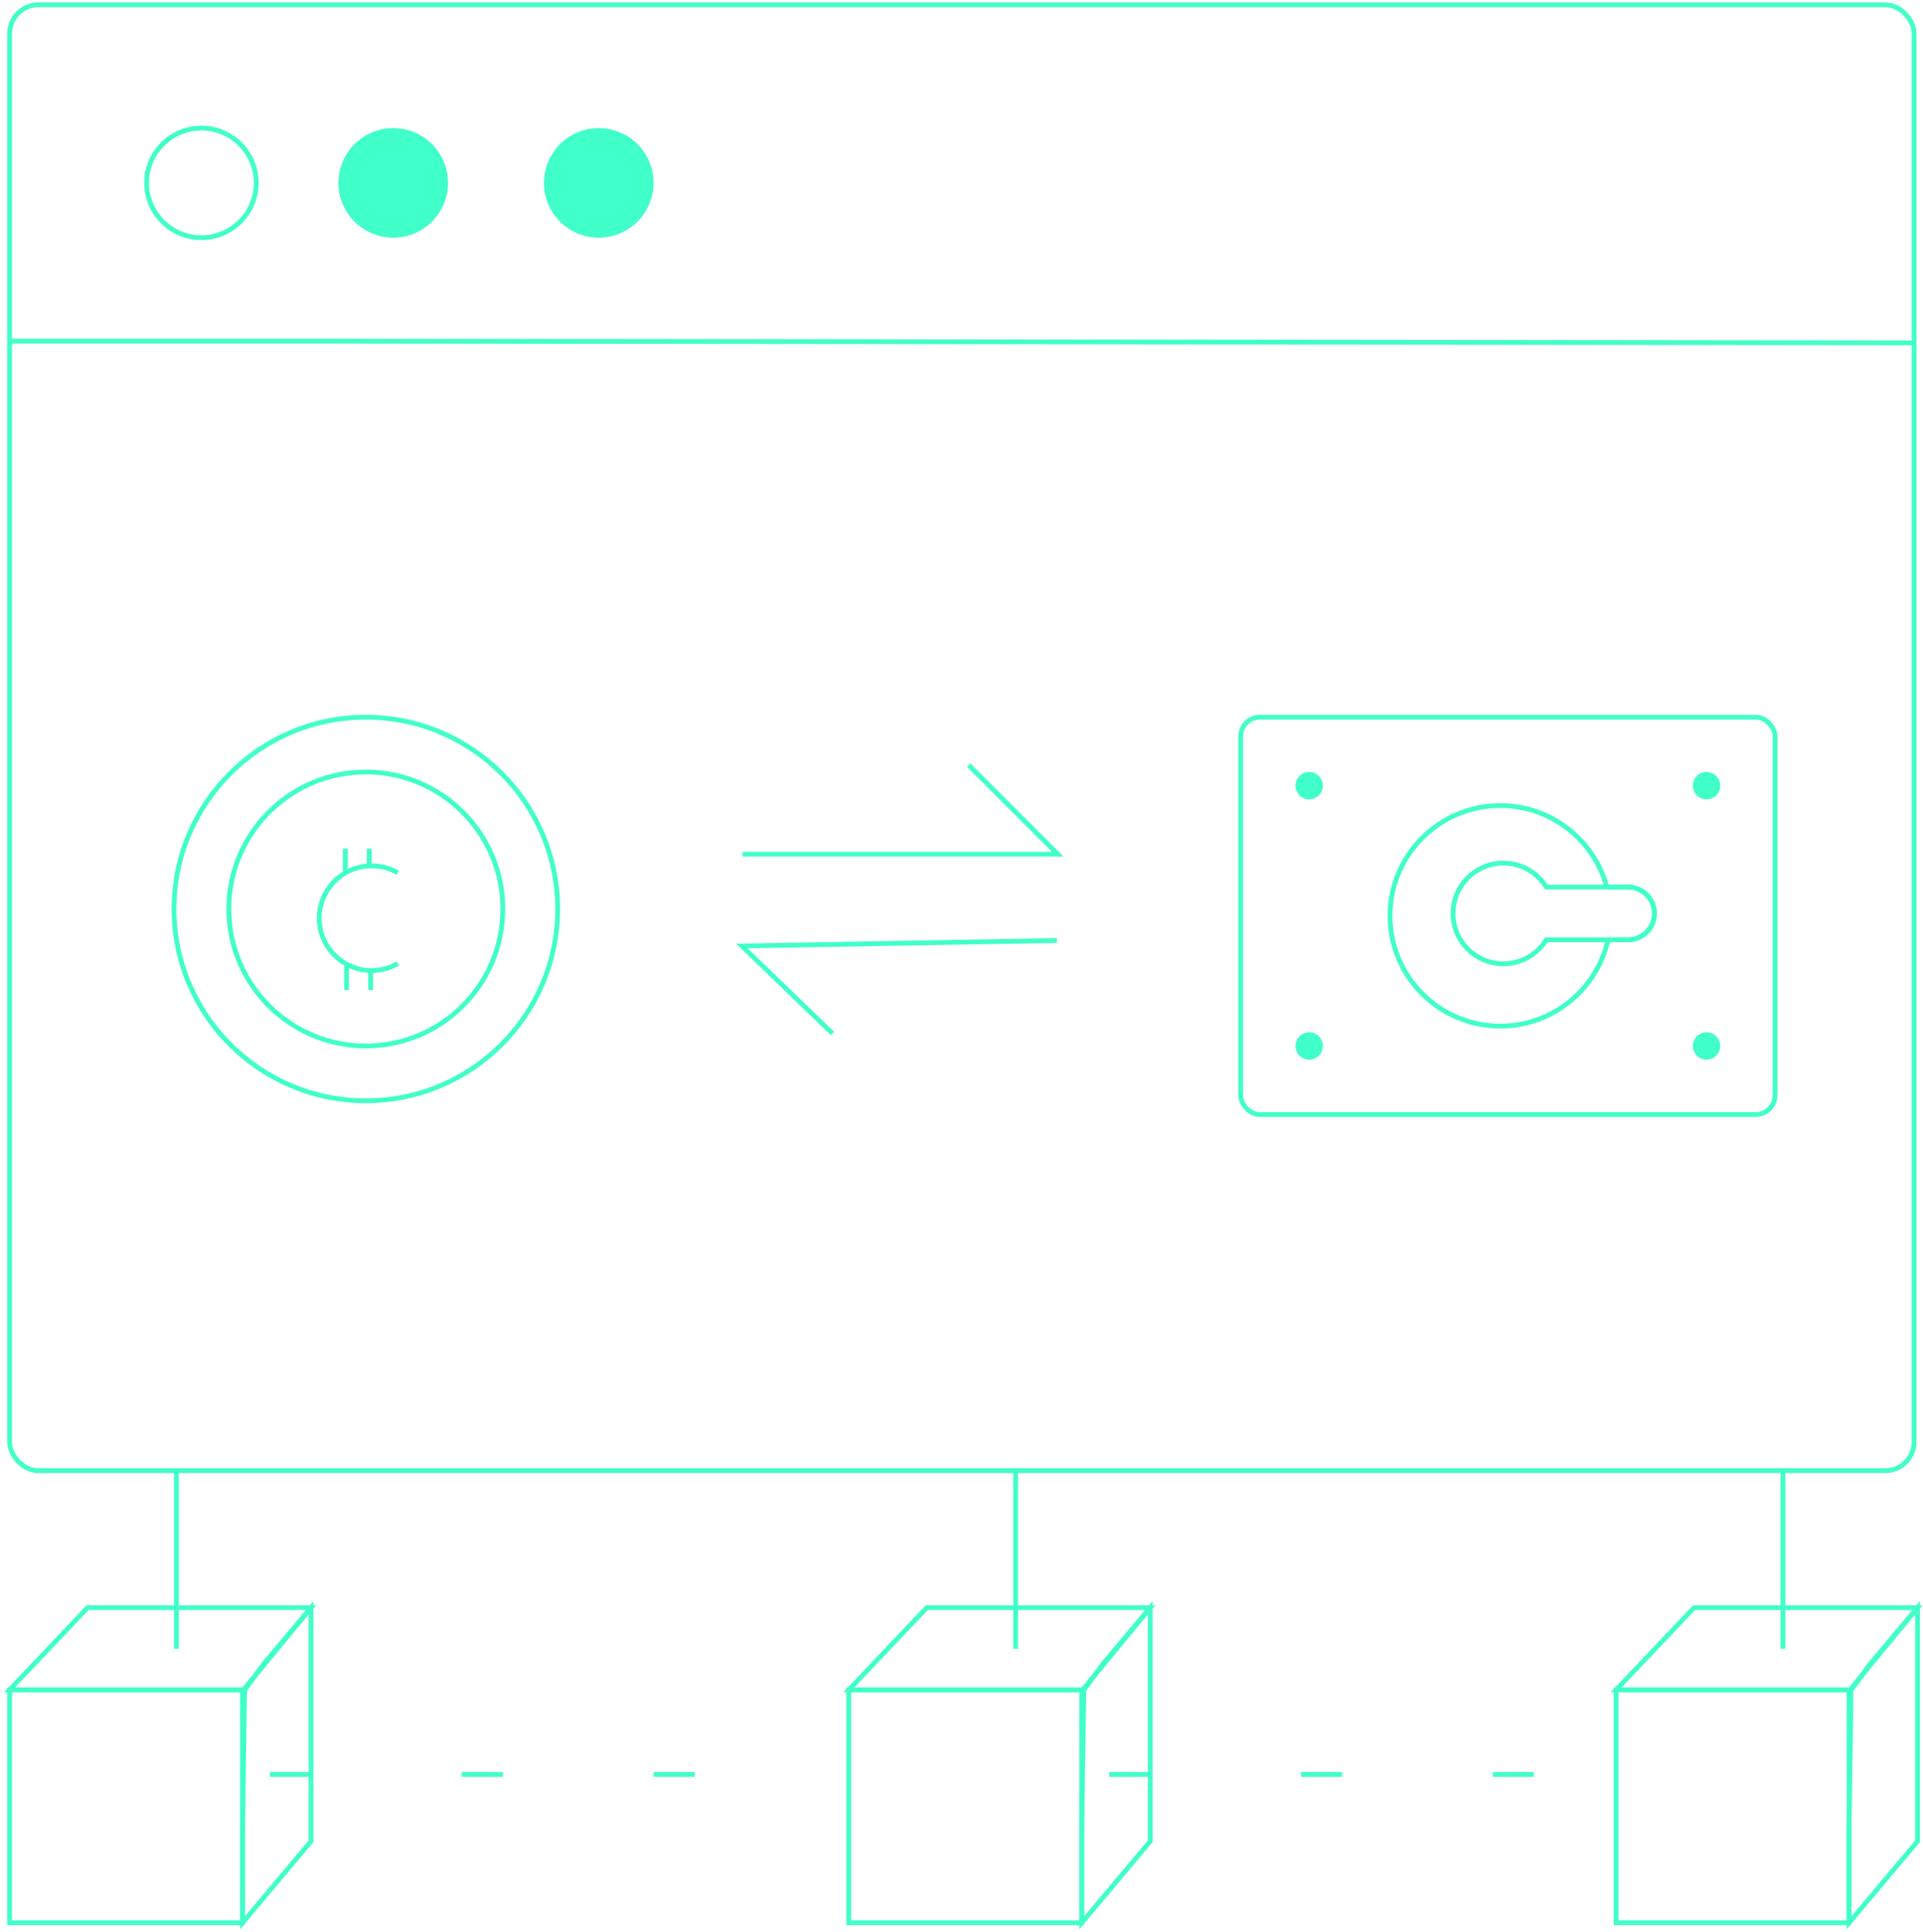 <?xml version="1.0" encoding="UTF-8"?>
<svg width="401px" height="403px" viewBox="0 0 401 403" version="1.1" xmlns="http://www.w3.org/2000/svg" xmlns:xlink="http://www.w3.org/1999/xlink">
    <title>Group 19</title>
    <g id="Page-1" stroke="none" stroke-width="1" fill="none" fill-rule="evenodd">
        <g id="Group-19" transform="translate(1.857, 1)">
            <g id="bg1">
                <rect id="Rectangle" stroke="#41FFC8" x="0.143" y="0" width="397.143" height="305.714" rx="6"></rect>
                <circle id="Oval" fill="#41FFC8" cx="271.143" cy="162.857" r="2.857"></circle>
                <path d="M311,167 C321.627,167 330.57,174.207 333.209,184 L337.643,184 C340.68,184 343.143,186.462 343.143,189.5 C343.143,192.538 340.68,195 337.643,195 L333.455,195.001 C331.171,205.299 321.985,213 311,213 C298.297,213 288,202.703 288,190 C288,177.297 298.297,167 311,167 Z" id="Combined-Shape" stroke="#41FFC8"></path>
                <path d="M322.143,168.5 C327.942,168.5 332.643,173.201 332.643,179 C332.643,182.782 330.643,186.097 327.644,187.945 L327.643,205 C327.643,208.038 325.18,210.5 322.143,210.5 C319.105,210.5 316.643,208.038 316.643,205 L316.643,187.946 C313.643,186.098 311.643,182.782 311.643,179 C311.643,173.201 316.344,168.5 322.143,168.5 Z" id="Combined-Shape" stroke="#41FFC8" transform="translate(322.143, 189.5) rotate(-90) translate(-322.143, -189.5) "></path>
                <circle id="Oval" fill="#41FFC8" cx="354" cy="162.857" r="2.857"></circle>
                <circle id="Oval" fill="#41FFC8" cx="271.143" cy="217.143" r="2.857"></circle>
                <circle id="Oval" fill="#41FFC8" cx="354" cy="217.143" r="2.857"></circle>
                <circle id="Oval" stroke="#41FFC8" cx="40.143" cy="37.143" r="11.429"></circle>
                <circle id="Oval" fill="#41FFC8" cx="80.143" cy="37.143" r="11.429"></circle>
                <circle id="Oval" fill="#41FFC8" cx="123" cy="37.143" r="11.429"></circle>
                <circle id="Oval" stroke="#41FFC8" cx="74.429" cy="188.571" r="40"></circle>
                <circle id="Oval" stroke="#41FFC8" cx="74.429" cy="188.571" r="28.571"></circle>
                <polyline id="Path-3" stroke="#41FFC8" points="153 177.143 218.714 177.143 200.143 158.571"></polyline>
                <polyline id="Path-3" stroke="#41FFC8" points="0 70.143 65.714 70.143 397.143 70.5"></polyline>
                <rect id="Rectangle" stroke="#41FFC8" x="256.857" y="148.571" width="111.429" height="82.857" rx="4"></rect>
                <polyline id="Path-3" stroke="#41FFC8" transform="translate(185.857, 205) rotate(179) translate(-185.857, -205) " points="153 214.286 218.714 214.286 200.143 195.714"></polyline>
                <g id="Group-14" transform="translate(0.143, 334.286)" stroke="#41FFC8">
                    <rect id="Rectangle" x="0" y="17.143" width="48.571" height="48.571"></rect>
                    <polygon id="Rectangle" points="16.256 2.37904934e-16 62.857 0 48.768 17.143 0 17.143"></polygon>
                    <polygon id="Rectangle" points="49 17.214 53 11.714 62.857 0 62.857 48.717 48.571 65.714 48.571 46.648"></polygon>
                </g>
                <rect id="Rectangle" fill="#41FFC8" x="34.429" y="305.714" width="1" height="37.143"></rect>
                <rect id="Rectangle" fill="#41FFC8" x="54.429" y="368.571" width="8.571" height="1"></rect>
                <rect id="Rectangle" fill="#41FFC8" x="94.429" y="368.571" width="8.571" height="1"></rect>
                <rect id="Rectangle" fill="#41FFC8" x="134.429" y="368.571" width="8.571" height="1"></rect>
                <g id="Group-14" transform="translate(175.143, 334.286)" stroke="#41FFC8">
                    <rect id="Rectangle" x="0" y="17.143" width="48.571" height="48.571"></rect>
                    <polygon id="Rectangle" points="16.256 2.37904934e-16 62.857 0 48.768 17.143 0 17.143"></polygon>
                    <polygon id="Rectangle" points="49 17.214 53 11.714 62.857 0 62.857 48.717 48.571 65.714 48.571 46.648"></polygon>
                </g>
                <rect id="Rectangle" fill="#41FFC8" x="209.429" y="305.714" width="1" height="37.143"></rect>
                <rect id="Rectangle" fill="#41FFC8" x="229.429" y="368.571" width="8.571" height="1"></rect>
                <rect id="Rectangle" fill="#41FFC8" x="269.429" y="368.571" width="8.571" height="1"></rect>
                <rect id="Rectangle" fill="#41FFC8" x="309.429" y="368.571" width="8.571" height="1"></rect>
                <g id="Group-14" transform="translate(335.143, 334.286)" stroke="#41FFC8">
                    <rect id="Rectangle" x="0" y="17.143" width="48.571" height="48.571"></rect>
                    <polygon id="Rectangle" points="16.256 2.37904934e-16 62.857 0 48.768 17.143 0 17.143"></polygon>
                    <polygon id="Rectangle" points="49 17.214 53 11.714 62.857 0 62.857 48.717 48.571 65.714 48.571 46.648"></polygon>
                </g>
                <rect id="Rectangle" fill="#41FFC8" x="369.429" y="305.714" width="1" height="37.143"></rect>
            </g>
            <g id="Segments-circle" transform="translate(75.634, 190.491) rotate(30) translate(-75.634, -190.491) translate(63.634, 178.49)">
                <path d="M12,1.081 C15.901,1.081 19.506,3.163 21.456,6.541 C23.406,9.919 23.406,14.082 21.456,17.46 C19.506,20.838 15.901,22.919 12,22.919 C8.099,22.919 4.494,20.838 2.544,17.46 C0.594,14.082 0.594,9.919 2.544,6.541 C4.494,3.163 8.099,1.081 12,1.081" id="Base-plate" fill-opacity="0.002" fill="#41FFC8" transform="translate(12, 12) rotate(186) translate(-12, -12) "></path>
                <path d="M21.456,17.46 C19.506,20.838 15.901,22.919 12,22.919" id="Segment-3" stroke="#41FFC8"></path>
                <path d="M12,22.919 C8.099,22.919 4.494,20.838 2.544,17.46" id="Segment-4" stroke="#41FFC8"></path>
                <path d="M2.544,17.46 C0.594,14.082 0.594,9.919 2.544,6.541" id="Segment-5" stroke="#41FFC8"></path>
                <path d="M2.544,6.541 C4.494,3.163 8.099,1.081 12,1.081" id="Segment-6" stroke="#41FFC8"></path>
            </g>
            <line x1="70.143" y1="181" x2="70.143" y2="176" id="Path-10" stroke="#41FFC8"></line>
            <line x1="75.143" y1="180" x2="75.143" y2="176" id="Path-12" stroke="#41FFC8"></line>
            <line x1="70.643" y1="205.5" x2="70.143" y2="200" id="Path-10" stroke="#41FFC8" transform="translate(70.643, 203) rotate(5.194) translate(-70.643, -203) "></line>
            <line x1="75.643" y1="205.5" x2="75.143" y2="201" id="Path-12" stroke="#41FFC8" transform="translate(75.643, 203.5) rotate(6.34) translate(-75.643, -203.5) "></line>
        </g>
    </g>
</svg>